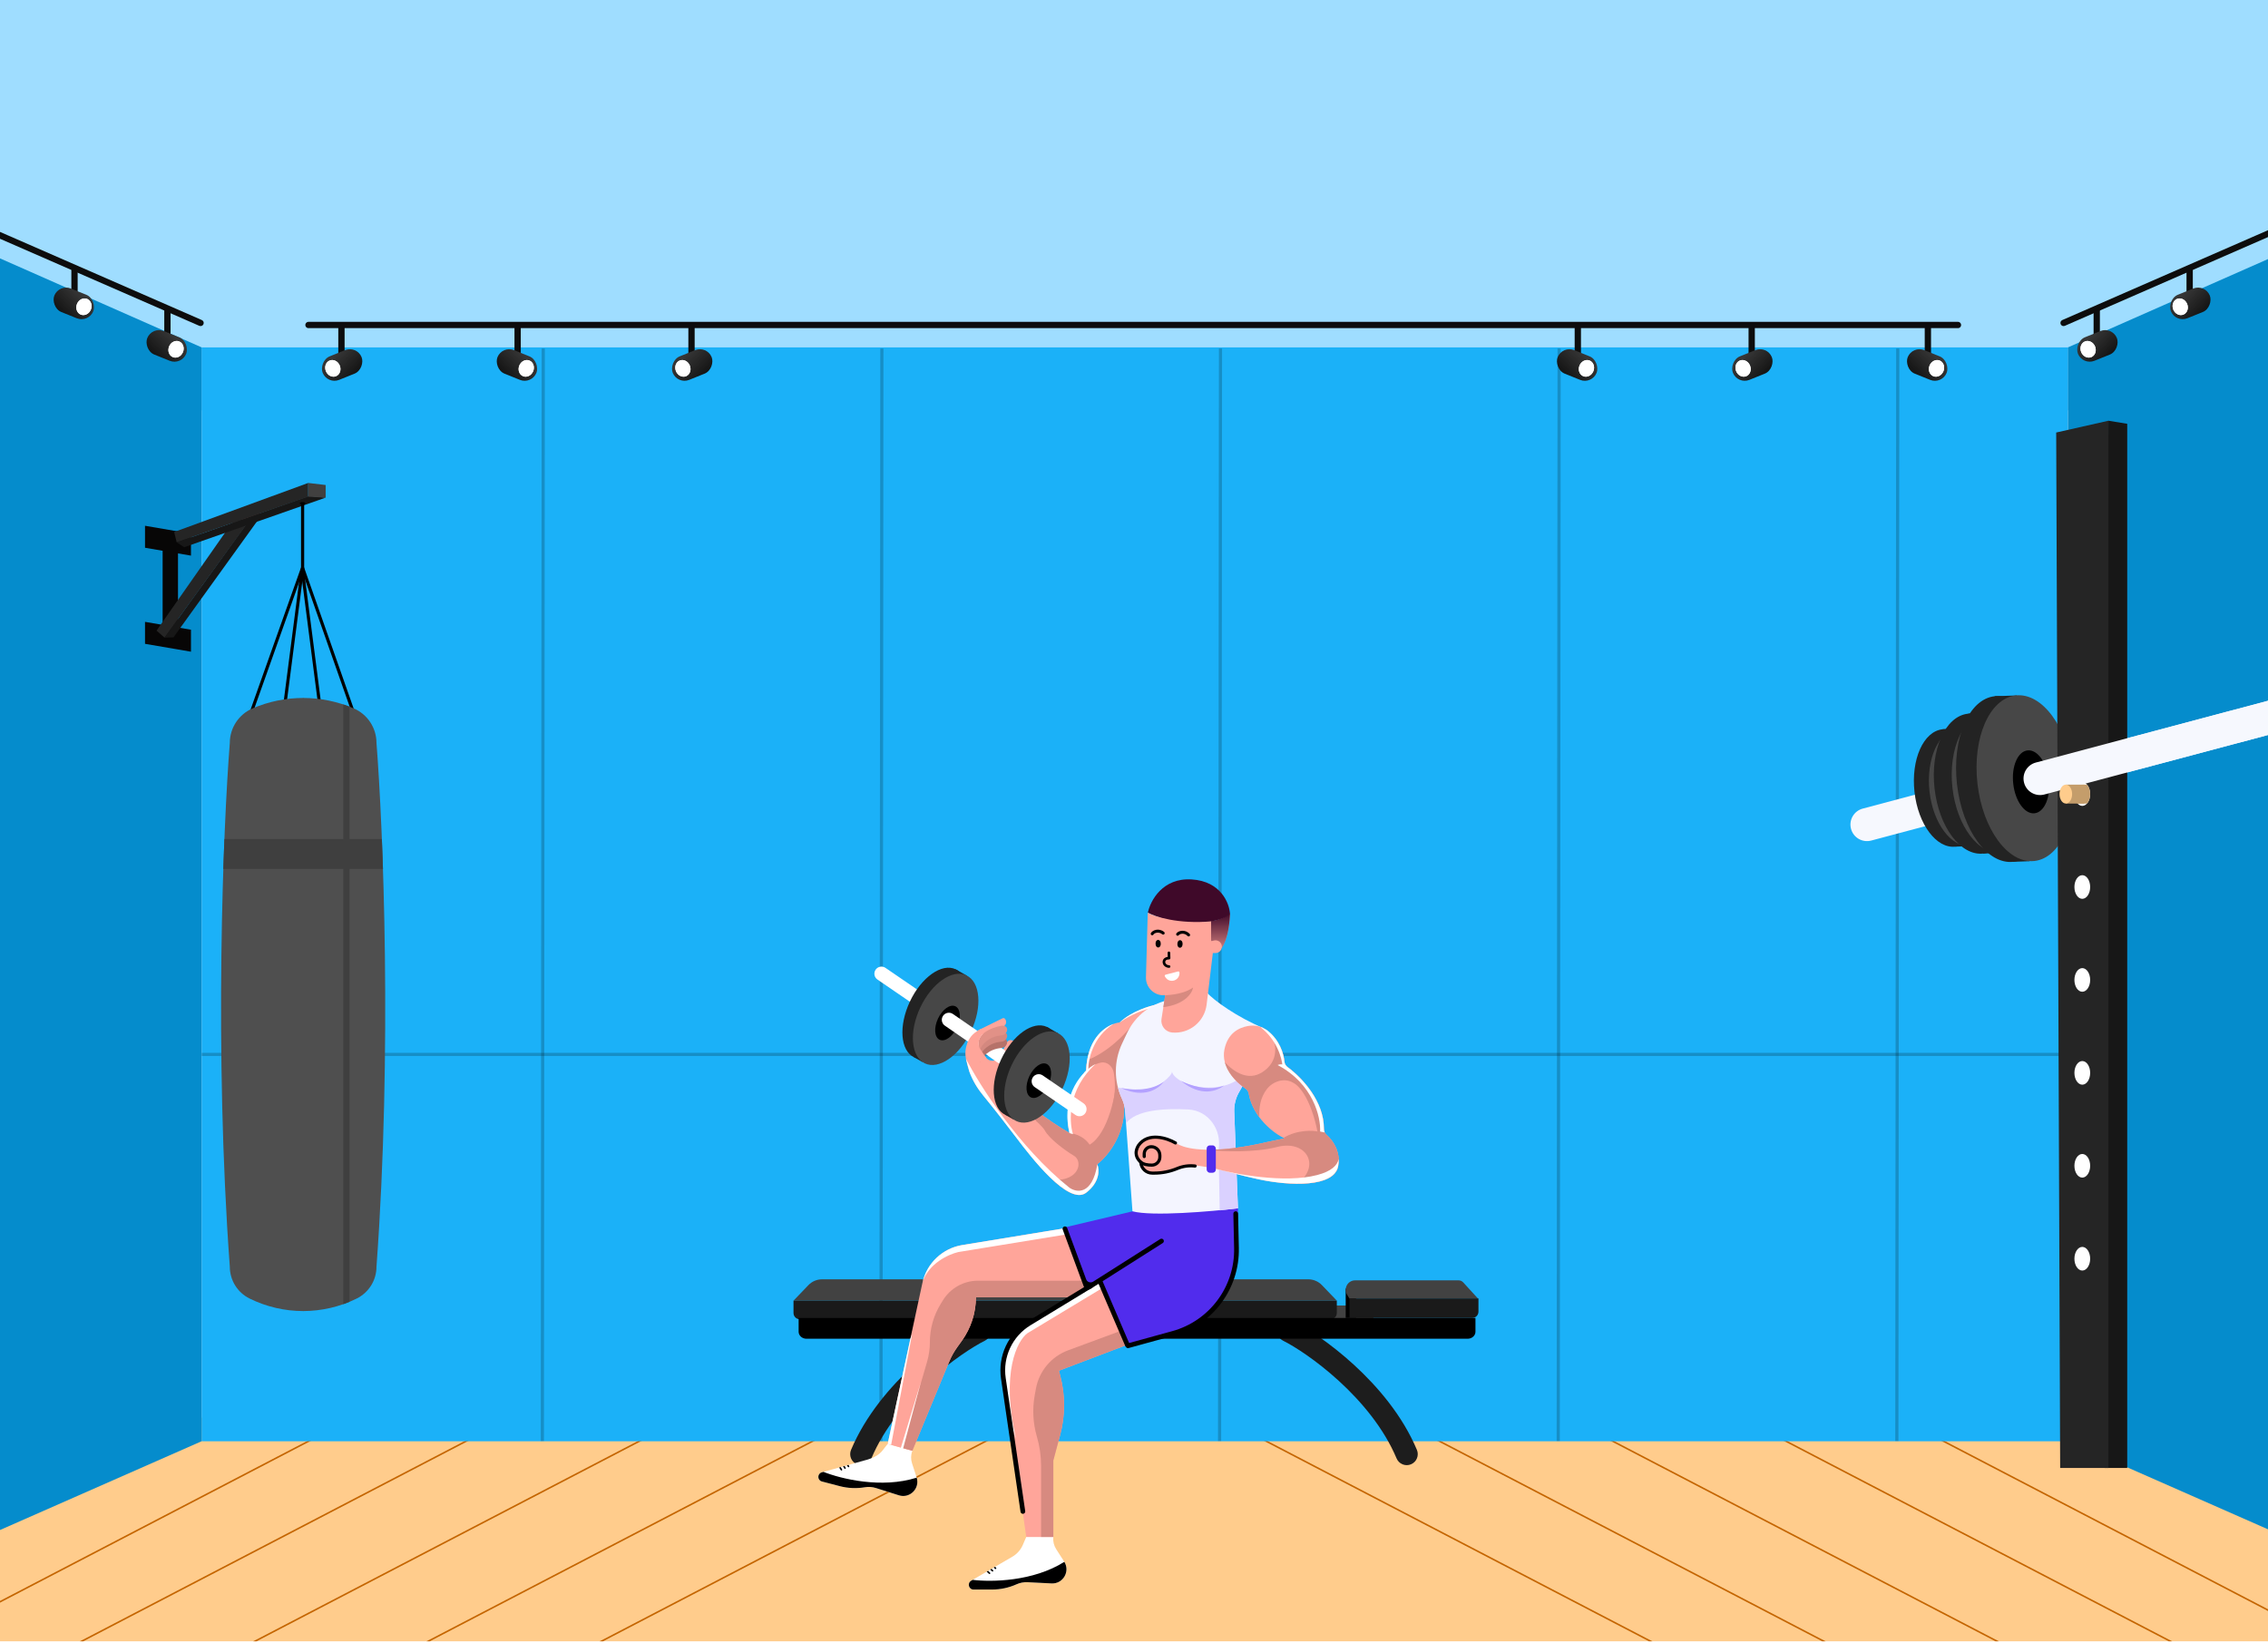 <svg width="1440" height="1043" viewBox="0 0 1440 1043" fill="none" xmlns="http://www.w3.org/2000/svg">
<g clip-path="url(#clip0_1_1208)">
<rect width="1440" height="1044" transform="translate(0 -1.957)" fill="white"/>
<rect y="-1.957" width="1440" height="262.501" fill="#9FDDFF"/>
<rect y="900.043" width="1440" height="142" fill="#FFCC8C"/>
<path d="M200.686 912.52L-111.849 1075.19" stroke="#C46500"/>
<path d="M300.685 912.52L-11.85 1075.19" stroke="#C46500"/>
<path d="M410.685 912.52L98.15 1075.19" stroke="#C46500"/>
<path d="M520.685 912.52L208.15 1075.19" stroke="#C46500"/>
<path d="M630.685 912.52L318.15 1075.19" stroke="#C46500"/>
<path d="M1229.15 912.52L1541.69 1075.19" stroke="#C46500"/>
<path d="M1129.15 912.52L1441.69 1075.19" stroke="#C46500"/>
<path d="M1019.15 912.52L1331.69 1075.19" stroke="#C46500"/>
<path d="M909.151 912.52L1221.69 1075.19" stroke="#C46500"/>
<path d="M799.151 912.52L1111.69 1075.19" stroke="#C46500"/>
<rect x="128" y="220.567" width="1185" height="694.499" fill="#1BB1F8"/>
<path opacity="0.2" d="M344.922 221.245L344.346 914.905" stroke="black" stroke-width="2"/>
<path opacity="0.2" d="M559.922 221.245L559.346 914.905" stroke="black" stroke-width="2"/>
<path opacity="0.2" d="M774.922 221.245L774.346 914.905" stroke="black" stroke-width="2"/>
<path opacity="0.2" d="M989.922 221.245L989.346 914.905" stroke="black" stroke-width="2"/>
<path opacity="0.2" d="M1204.92 221.245L1204.35 914.905" stroke="black" stroke-width="2"/>
<path opacity="0.2" d="M1313.52 669.441L128 669.441" stroke="black" stroke-width="2"/>
<path d="M1313 220.543L1441 164.043L1447 974.043L1313 915.043V220.543Z" fill="#058CCC"/>
<path d="M128 220.543L0 164.043L-6 974.043L128 915.043V220.543Z" fill="#058CCC"/>
<rect x="103.26" y="340.043" width="9.759" height="65.692" fill="#070606"/>
<path d="M92.069 333.812L121.255 338.812V352.764L92.069 347.764V333.812Z" fill="#070606"/>
<path d="M92.069 394.812L121.255 399.812V413.764L92.069 408.764V394.812Z" fill="#070606"/>
<path d="M110.139 404.648L165.781 327.399L156.435 332.624L104.486 404.817L110.139 404.648Z" fill="#171717"/>
<path d="M161.179 320.838L151.327 326.127L156.324 333.284L165.772 327.417L161.179 320.838Z" fill="#6D3838"/>
<path d="M151.329 326.131L99.387 400.368L104.435 404.827L156.325 333.287L151.329 326.131Z" fill="#252525"/>
<path d="M116.946 347.429L206.789 315.939L196.134 314.874L112.214 344.332L116.946 347.429Z" fill="#171717"/>
<path d="M206.771 307.925L195.665 306.623V315.351L206.771 315.949V307.925Z" fill="#414040"/>
<path d="M195.664 306.627L110.579 337.766L112.166 344.311L195.664 315.354V306.627Z" fill="#252525"/>
<path d="M192.119 360.513L157.672 457.506" stroke="black" stroke-width="2"/>
<path d="M193.129 320.378C193.129 319.826 192.681 319.378 192.129 319.378C191.577 319.378 191.129 319.826 191.129 320.378H193.129ZM193.129 362.716V320.378H191.129V362.716H193.129Z" fill="black"/>
<path d="M181.021 446.104L191.916 361.599" stroke="black" stroke-width="2"/>
<path d="M202.811 446.104L191.916 361.599" stroke="black" stroke-width="2"/>
<path d="M192.069 360.428L226.179 457.506" stroke="black" stroke-width="2"/>
<path d="M192.593 443.13C181.633 443.13 170.673 445.333 160.392 449.738C151.607 453.502 145.911 462.139 145.911 471.695C141.718 525.276 135.848 666.794 145.911 804.228C145.911 812.814 150.788 820.654 158.49 824.449C169.241 829.746 180.917 832.394 192.593 832.394V443.13Z" fill="#4F4F4F"/>
<path d="M192.354 443.13C203.314 443.13 214.274 445.333 224.556 449.738C233.341 453.502 239.037 462.139 239.037 471.695C243.23 525.276 249.1 666.794 239.037 804.228C239.037 812.814 234.159 820.654 226.457 824.449C215.707 829.746 204.031 832.394 192.354 832.394V443.13Z" fill="#4F4F4F"/>
<path d="M221.924 448.664C220.6 448.15 219.266 447.672 217.924 447.23V828.035C219.268 827.563 220.601 827.053 221.924 826.504V448.664Z" fill="#3F3F3F"/>
<path d="M242.461 532.72L142.486 532.72C142.24 538.8 142.008 545.142 141.793 551.72H243.154C242.939 545.142 242.706 538.8 242.461 532.72Z" fill="#3F3F3F"/>
<ellipse cx="192.128" cy="319.578" rx="1.796" ry="0.8" fill="black"/>
<path fill-rule="evenodd" clip-rule="evenodd" d="M1182.69 513.375L1445.31 443.505L1450.71 463.799L1188.09 533.669C1182.49 535.16 1176.74 531.826 1175.24 526.222C1173.75 520.618 1177.09 514.866 1182.69 513.375Z" fill="#F6F8FE"/>
<path d="M1241.53 537.535L1249.13 537.233L1243.68 462.606L1233.43 463.003L1219.87 503.536L1241.53 537.535Z" fill="#232323"/>
<path d="M1259.26 497.774C1261.55 518.351 1253.61 536.152 1241.54 537.534C1229.47 538.916 1217.83 523.356 1215.55 502.78C1213.27 482.203 1221.2 464.402 1233.27 463.02C1245.34 461.637 1256.98 477.198 1259.26 497.774Z" fill="#232323"/>
<ellipse cx="22.368" cy="37.486" rx="22.368" ry="37.486" transform="matrix(0.994 -0.114 0.11 0.994 1220.95 465.144)" fill="#474747"/>
<ellipse cx="8.354" cy="14.235" rx="8.354" ry="14.235" transform="matrix(0.994 -0.114 0.11 0.994 1240.2 488.276)" fill="black"/>
<path d="M1259.24 541.917L1268.3 541.557L1261.8 452.64L1249.59 453.112L1233.42 501.407L1259.24 541.917Z" fill="#232323"/>
<path d="M1280.37 494.542C1283.09 519.059 1273.63 540.269 1259.25 541.916C1244.87 543.563 1231 525.023 1228.28 500.506C1225.56 475.989 1235.01 454.78 1249.4 453.133C1263.78 451.486 1277.65 470.026 1280.37 494.542Z" fill="#232323"/>
<ellipse cx="26.651" cy="44.664" rx="26.651" ry="44.664" transform="matrix(0.994 -0.114 0.11 0.994 1234.72 455.664)" fill="#474747"/>
<ellipse cx="9.954" cy="16.96" rx="9.954" ry="16.96" transform="matrix(0.994 -0.114 0.11 0.994 1257.65 483.225)" fill="black"/>
<path d="M1278.21 547.155L1288.57 546.79L1280.55 441.545L1266.59 442.023L1248.42 499.055L1278.21 547.155Z" fill="#232323"/>
<path d="M1302.06 491.244C1305.34 520.269 1294.66 545.3 1278.22 547.154C1261.79 549.007 1245.81 526.981 1242.54 497.956C1239.26 468.931 1249.94 443.899 1266.37 442.046C1282.81 440.192 1298.79 462.219 1302.06 491.244Z" fill="#232323"/>
<ellipse cx="1285.79" cy="494.085" rx="30.452" ry="52.887" transform="rotate(-6.433 1285.79 494.085)" fill="#474747"/>
<ellipse cx="1289.56" cy="496.386" rx="11.374" ry="20.083" transform="rotate(-6.433 1289.56 496.386)" fill="black"/>
<path d="M1350.62 269.069L1338.66 267.119L1336.31 932.021H1350.62V269.069Z" fill="#171717"/>
<path d="M1338.67 267.121L1305.52 274.607L1308.04 932.007H1338.67V267.121Z" fill="#252525"/>
<ellipse cx="1322.09" cy="563.158" rx="5" ry="7.5" fill="white"/>
<ellipse cx="1322.09" cy="504.158" rx="5" ry="7.5" fill="white"/>
<ellipse cx="1322.09" cy="622.158" rx="5" ry="7.5" fill="white"/>
<ellipse cx="1322.09" cy="681.158" rx="5" ry="7.5" fill="white"/>
<ellipse cx="1322.09" cy="740.158" rx="5" ry="7.5" fill="white"/>
<ellipse cx="1322.09" cy="799.158" rx="5" ry="7.5" fill="white"/>
<path d="M1325.08 510.179C1326.3 508.813 1327.09 506.624 1327.09 504.158C1327.09 501.706 1326.31 499.528 1325.1 498.16L1319.09 498.16C1317.88 499.528 1317.09 501.706 1317.09 504.158C1317.09 506.624 1317.89 508.813 1319.11 510.179H1325.08Z" fill="#C49D6B"/>
<path fill-rule="evenodd" clip-rule="evenodd" d="M1460.85 461.099L1297.98 504.433C1292.37 505.924 1286.62 502.59 1285.13 496.986C1283.64 491.382 1286.97 485.63 1292.58 484.139L1455.45 440.805L1460.85 461.099Z" fill="#F6F8FE"/>
<path d="M1323.46 510.18H1311.6L1311.7 498.16L1323.46 498.16V510.18Z" fill="#C49D6B"/>
<ellipse cx="1311.63" cy="504.158" rx="4" ry="6" fill="#FFCC8C"/>
<path d="M195.864 206.338H1243.14" stroke="#0D0D0D" stroke-width="4" stroke-linecap="round"/>
<path d="M216.79 206.338L216.79 227.106" stroke="#0D0D0D" stroke-width="4"/>
<rect width="26.653" height="16.099" rx="8.049" transform="matrix(-0.927 0.374 0.374 0.927 226.571 219.285)" fill="url(#paint0_linear_1_1208)"/>
<ellipse cx="4.751" cy="5.37" rx="4.751" ry="5.37" transform="matrix(-0.925 0.379 0.379 0.925 213.681 227.106)" fill="white"/>
<g filter="url(#filter0_f_1_1208)">
<ellipse cx="4.751" cy="5.37" rx="4.751" ry="5.37" transform="matrix(-0.925 0.379 0.379 0.925 213.681 227.106)" fill="white"/>
</g>
<path d="M328.655 206.338L328.655 227.106" stroke="#0D0D0D" stroke-width="4"/>
<rect x="318.874" y="219.285" width="26.653" height="16.099" rx="8.049" transform="rotate(21.97 318.874 219.285)" fill="url(#paint1_linear_1_1208)"/>
<ellipse cx="334.127" cy="233.875" rx="4.751" ry="5.37" transform="rotate(22.266 334.127 233.875)" fill="white"/>
<g filter="url(#filter1_f_1_1208)">
<ellipse cx="334.127" cy="233.875" rx="4.751" ry="5.37" transform="rotate(22.266 334.127 233.875)" fill="white"/>
</g>
<path d="M439.05 206.338L439.05 227.106" stroke="#0D0D0D" stroke-width="4"/>
<rect width="26.653" height="16.099" rx="8.049" transform="matrix(-0.927 0.374 0.374 0.927 448.831 219.285)" fill="url(#paint2_linear_1_1208)"/>
<ellipse cx="4.751" cy="5.37" rx="4.751" ry="5.37" transform="matrix(-0.925 0.379 0.379 0.925 435.94 227.106)" fill="white"/>
<g filter="url(#filter2_f_1_1208)">
<ellipse cx="4.751" cy="5.37" rx="4.751" ry="5.37" transform="matrix(-0.925 0.379 0.379 0.925 435.94 227.106)" fill="white"/>
</g>
<path d="M1224.05 206.338L1224.05 227.106" stroke="#0D0D0D" stroke-width="4"/>
<rect x="1214.27" y="219.285" width="26.653" height="16.099" rx="8.049" transform="rotate(21.97 1214.27 219.285)" fill="url(#paint3_linear_1_1208)"/>
<ellipse cx="1229.53" cy="233.875" rx="4.751" ry="5.37" transform="rotate(22.266 1229.53 233.875)" fill="white"/>
<g filter="url(#filter3_f_1_1208)">
<ellipse cx="1229.53" cy="233.875" rx="4.751" ry="5.37" transform="rotate(22.266 1229.53 233.875)" fill="white"/>
</g>
<path d="M1112.19 206.338L1112.19 227.106" stroke="#0D0D0D" stroke-width="4"/>
<rect width="26.653" height="16.099" rx="8.049" transform="matrix(-0.927 0.374 0.374 0.927 1121.97 219.285)" fill="url(#paint4_linear_1_1208)"/>
<ellipse cx="4.751" cy="5.37" rx="4.751" ry="5.37" transform="matrix(-0.925 0.379 0.379 0.925 1109.08 227.106)" fill="white"/>
<g filter="url(#filter4_f_1_1208)">
<ellipse cx="4.751" cy="5.37" rx="4.751" ry="5.37" transform="matrix(-0.925 0.379 0.379 0.925 1109.08 227.106)" fill="white"/>
</g>
<path d="M1001.79 206.338L1001.79 227.106" stroke="#0D0D0D" stroke-width="4"/>
<rect x="992.013" y="219.285" width="26.653" height="16.099" rx="8.049" transform="rotate(21.97 992.013 219.285)" fill="url(#paint5_linear_1_1208)"/>
<ellipse cx="1007.27" cy="233.875" rx="4.751" ry="5.37" transform="rotate(22.266 1007.27 233.875)" fill="white"/>
<g filter="url(#filter5_f_1_1208)">
<ellipse cx="1007.27" cy="233.875" rx="4.751" ry="5.37" transform="rotate(22.266 1007.27 233.875)" fill="white"/>
</g>
<path d="M126.554 206.869C127.566 207.311 128.745 206.849 129.187 205.836C129.629 204.824 129.167 203.645 128.155 203.203L126.554 206.869ZM128.155 203.203L-2.641 146.074L-4.242 149.74L126.554 206.869L128.155 203.203Z" fill="#0D0D0D"/>
<path d="M106.3 196.553V214.989" stroke="#0D0D0D" stroke-width="4"/>
<rect x="96.519" y="207.168" width="26.653" height="16.099" rx="8.049" transform="rotate(21.97 96.519 207.168)" fill="url(#paint6_linear_1_1208)"/>
<ellipse cx="111.771" cy="221.759" rx="4.751" ry="5.37" transform="rotate(22.266 111.771 221.759)" fill="white"/>
<g filter="url(#filter6_f_1_1208)">
<ellipse cx="111.771" cy="221.759" rx="4.751" ry="5.37" transform="rotate(22.266 111.771 221.759)" fill="white"/>
</g>
<path d="M47.301 169.553V187.989" stroke="#0D0D0D" stroke-width="4"/>
<rect x="37.52" y="180.168" width="26.653" height="16.099" rx="8.049" transform="rotate(21.97 37.52 180.168)" fill="url(#paint7_linear_1_1208)"/>
<ellipse cx="53.299" cy="194.759" rx="4.751" ry="5.37" transform="rotate(22.266 53.299 194.759)" fill="white"/>
<g filter="url(#filter7_f_1_1208)">
<ellipse cx="53.299" cy="194.759" rx="4.751" ry="5.37" transform="rotate(22.266 53.299 194.759)" fill="white"/>
</g>
<path d="M1311.01 206.869C1309.99 207.311 1308.81 206.849 1308.37 205.836C1307.93 204.824 1308.39 203.645 1309.4 203.203L1311.01 206.869ZM1309.4 203.203L1440.2 146.074L1441.8 149.74L1311.01 206.869L1309.4 203.203Z" fill="#0D0D0D"/>
<path d="M1331.26 196.553V214.989" stroke="#0D0D0D" stroke-width="4"/>
<rect width="26.653" height="16.099" rx="8.049" transform="matrix(-0.927 0.374 0.374 0.927 1341.04 207.168)" fill="url(#paint8_linear_1_1208)"/>
<ellipse cx="4.751" cy="5.37" rx="4.751" ry="5.37" transform="matrix(-0.925 0.379 0.379 0.925 1328.15 214.989)" fill="white"/>
<g filter="url(#filter8_f_1_1208)">
<ellipse cx="4.751" cy="5.37" rx="4.751" ry="5.37" transform="matrix(-0.925 0.379 0.379 0.925 1328.15 214.989)" fill="white"/>
</g>
<path d="M1390.26 169.553V187.989" stroke="#0D0D0D" stroke-width="4"/>
<rect width="26.653" height="16.099" rx="8.049" transform="matrix(-0.927 0.374 0.374 0.927 1400.04 180.168)" fill="url(#paint9_linear_1_1208)"/>
<ellipse cx="4.751" cy="5.37" rx="4.751" ry="5.37" transform="matrix(-0.925 0.379 0.379 0.925 1386.62 187.989)" fill="white"/>
<g filter="url(#filter9_f_1_1208)">
<ellipse cx="4.751" cy="5.37" rx="4.751" ry="5.37" transform="matrix(-0.925 0.379 0.379 0.925 1386.62 187.989)" fill="white"/>
</g>
<path fill-rule="evenodd" clip-rule="evenodd" d="M628.445 841.861C630.157 845.327 628.735 849.525 625.268 851.237C618.113 854.77 604.101 863.733 589.779 876.848C575.463 889.959 561.306 906.794 553.257 925.937C551.759 929.5 547.655 931.175 544.091 929.676C540.528 928.178 538.853 924.074 540.352 920.51C549.463 898.84 565.162 880.409 580.324 866.523C595.482 852.642 610.572 842.88 619.069 838.684C622.536 836.972 626.733 838.395 628.445 841.861Z" fill="#1D1D1D"/>
<path fill-rule="evenodd" clip-rule="evenodd" d="M811.527 841.861C809.816 845.327 811.238 849.525 814.704 851.237C821.86 854.77 835.872 863.733 850.193 876.848C864.509 889.959 878.667 906.794 886.715 925.937C888.214 929.5 892.317 931.175 895.881 929.676C899.445 928.178 901.119 924.074 899.621 920.51C890.51 898.84 874.811 880.409 859.648 866.523C844.491 852.642 829.401 842.88 820.903 838.684C817.437 836.972 813.239 838.395 811.527 841.861Z" fill="#1D1D1D"/>
<rect x="772" y="828.858" width="100" height="13.304" fill="#424242"/>
<path d="M854.412 836.781V818.157H860.958V836.781H854.412Z" fill="black"/>
<path d="M855.332 822.078L856.837 824.475H938.44L929.029 814.188C928.271 813.36 927.2 812.888 926.077 812.888H860.414C855.696 812.888 852.824 818.082 855.332 822.078Z" fill="#424242"/>
<path d="M856.841 824.381H938.702V832.772C938.702 834.981 936.911 836.772 934.702 836.772H856.841V824.381Z" fill="#1A1A1A"/>
<path d="M513.274 815.925C515.536 813.569 518.662 812.238 521.928 812.238H830.659C833.926 812.238 837.051 813.569 839.314 815.925L848.772 825.772H503.815L513.274 815.925Z" fill="#424242"/>
<path d="M503.815 825.772H848.772V833.595C848.772 835.804 846.981 837.595 844.772 837.595H507.815C505.606 837.595 503.815 835.804 503.815 833.595V825.772Z" fill="#1A1A1A"/>
<path d="M507.066 836.772H936.801V845.501C936.801 847.966 934.57 849.964 931.818 849.964H512.049C509.297 849.964 507.066 847.966 507.066 845.501V836.772Z" fill="black"/>
<path d="M710.925 649.142C718.448 642.022 729.956 638.563 734.769 637.724C709.965 652.659 710.292 684.658 713.556 698.79C715.66 719.302 703.176 734.228 696.67 739.127C698.025 742.358 698.508 750.508 689.601 757.263C678.466 765.705 654.457 734.436 645.702 722.867C640.779 716.362 631.731 704.594 624.208 695.464C618.947 689.079 615.091 681.571 613.55 673.443L613.25 671.859C611.825 664.343 615.595 656.801 622.463 653.431L636.561 646.512C637.087 646.254 637.722 646.394 638.09 646.85C639.402 648.476 638.845 650.901 636.956 651.791L624.885 657.483C621.45 659.103 620.317 663.435 622.517 666.529L625.863 671.234C628.195 674.514 633.182 674.126 634.98 670.525L639.293 661.885C640.024 660.421 641.868 659.922 643.238 660.818C644.666 661.752 645.257 663.59 644.959 665.271C644.1 670.107 643.82 678.424 642.886 685.894C641.726 695.173 666.494 712.05 679.022 719.329C674.455 700.791 684.172 685.187 689.601 679.702C690.407 657 704.153 649.869 710.925 649.142Z" fill="#FFA59A"/>
<path d="M710.991 649.08C718.514 642.002 729.969 638.561 734.769 637.724C733.67 638.385 732.621 639.08 731.619 639.806C722.033 642.019 714.075 646.806 710.988 649.205C710.988 649.163 710.989 649.122 710.991 649.08Z" fill="white"/>
<path d="M689.457 679.849C689.505 679.799 689.553 679.75 689.601 679.702C689.686 677.316 689.914 675.102 690.261 673.049C703.333 668.18 714.864 656.149 719.532 649.902V653.215C712.402 665.439 711.318 680.029 712.301 690.727L705.422 705.837C708.456 695.908 708.204 687.065 707.15 681.097C706.433 677.038 703.029 673.805 698.993 674.642C694.75 675.522 691.097 678.096 689.457 679.849Z" fill="#D78A80"/>
<path d="M643.482 689.433C647.351 698.989 667.959 712.902 679.022 719.329C678.894 718.809 679.128 719.844 679.022 719.329C687.153 720.402 690.572 724.98 691.866 726.716C703.579 719.924 709.176 693.228 708.768 682.729C709.431 686.373 710.796 689.209 712.361 691.352C712.644 694.154 713.067 696.672 713.556 698.79C715.66 719.302 703.176 734.228 696.67 739.127C698.025 742.358 698.508 750.509 689.601 757.263C684.519 761.116 676.756 756.697 668.985 749.655L668.713 749.155C685.824 749.755 687.458 737.096 681.933 733.831C675.877 730.252 666.012 722.738 663.31 717.635C661.149 713.553 645.399 700.925 637.794 695.121L643.482 689.433Z" fill="#D78A80"/>
<path d="M688.197 681.24C688.687 680.663 689.158 680.149 689.6 679.702C690.27 660.838 699.874 652.725 706.988 650.104C693.885 658.271 690.838 672.832 690.981 679.258L688.74 681.542L688.197 681.24Z" fill="white"/>
<path d="M613.311 672.175L613.36 672.435C614.026 674.941 614.748 677.651 615.509 680.497C617.502 685.925 620.508 690.973 624.208 695.464C631.731 704.594 640.78 716.362 645.703 722.867C654.458 734.436 678.467 765.705 689.601 757.263C698.371 750.613 698.039 742.611 696.734 739.281C693.423 758.93 683.479 757.283 678.913 753.996C646.738 728.273 621.772 688.731 613.311 672.175Z" fill="white"/>
<path d="M681.253 720.091L679.015 719.388C673.298 694.128 687.759 679.595 695.654 675.467C677.96 691.492 678.62 711.694 681.253 720.091Z" fill="white"/>
<path d="M649.393 980.885L651.598 975.792L668.764 975.792L668.745 976.009C668.506 978.666 669.159 981.328 670.602 983.572L675.673 991.46C679.637 997.626 674.962 1005.69 667.641 1005.31L652.474 1004.54C650.058 1004.41 647.647 1004.86 645.44 1005.85C640.525 1008.06 635.199 1009.2 629.813 1009.2H618.129C615.067 1009.2 613.972 1005.15 616.618 1003.6L642.772 988.348C645.718 986.63 648.038 984.015 649.393 980.885Z" fill="white"/>
<path d="M675.763 991.603C679.564 997.749 674.905 1005.69 667.641 1005.31L652.474 1004.54C650.058 1004.41 647.647 1004.86 645.44 1005.85C640.525 1008.06 635.199 1009.2 629.813 1009.2H618.129C615.067 1009.2 613.972 1005.15 616.618 1003.6L617.579 1003.04C629.428 1004.51 656.005 1004.13 675.763 991.603Z" fill="black"/>
<path fill-rule="evenodd" clip-rule="evenodd" d="M630.904 995.272L631.805 994.746L632.439 995.34C632.64 995.529 632.65 995.845 632.461 996.047C632.273 996.248 631.956 996.258 631.755 996.069L630.904 995.272ZM628.689 996.563L629.59 996.038L630.528 996.917C630.729 997.105 630.739 997.422 630.551 997.623C630.362 997.825 630.045 997.835 629.844 997.646L628.689 996.563ZM626.475 997.855L627.376 997.329L628.617 998.493C628.819 998.682 628.829 998.998 628.64 999.2C628.451 999.401 628.135 999.412 627.933 999.223L626.475 997.855Z" fill="black"/>
<path d="M560.2 921.079L563.623 916.71L579.267 921.079L579.193 921.284C578.29 923.795 578.248 926.535 579.076 929.072L581.985 937.986C584.259 944.954 577.695 951.573 570.708 949.357L556.231 944.765C553.926 944.034 551.479 943.86 549.093 944.259C543.781 945.146 538.34 944.9 533.129 943.537L521.826 940.579C518.863 939.804 518.829 935.611 521.779 934.788L550.943 926.648C554.228 925.731 558.097 923.764 560.2 921.079Z" fill="white"/>
<path d="M582.036 938.147C584.158 945.055 577.641 951.556 570.708 949.357L556.232 944.765C553.926 944.034 551.48 943.86 549.094 944.259C543.781 945.146 538.34 944.9 533.129 943.537L521.826 940.579C518.864 939.804 518.829 935.611 521.779 934.787L522.851 934.488C533.943 938.903 559.752 945.264 582.036 938.147Z" fill="black"/>
<path fill-rule="evenodd" clip-rule="evenodd" d="M537.708 930.342L538.713 930.061L539.176 930.796C539.323 931.03 539.253 931.338 539.019 931.486C538.785 931.633 538.477 931.562 538.33 931.329L537.708 930.342ZM535.239 931.031L536.244 930.75L536.928 931.838C537.075 932.071 537.005 932.38 536.772 932.527C536.538 932.674 536.229 932.604 536.082 932.37L535.239 931.031ZM532.77 931.72L533.775 931.439L534.681 932.879C534.828 933.113 534.758 933.422 534.524 933.569C534.29 933.716 533.982 933.646 533.835 933.412L532.77 931.72Z" fill="black"/>
<path d="M610.947 790.481L676.118 779.806L692.324 817.013L698.677 812.528L716.614 853.448L672.331 870.264L673.207 873.599C676.429 885.863 676.401 898.754 673.126 911.004L668.781 927.253V975.833H651.591L636.931 872.742C635.172 860.375 641.007 848.161 651.733 841.758L682.234 823.552H619.64C619.64 833.514 616.506 843.222 610.682 851.304L607.816 855.28C605.741 858.16 604.008 861.271 602.652 864.551L579.281 921.087L563.586 916.789L585.656 814.534C588.343 802.081 598.375 792.541 610.947 790.481Z" fill="#FFA59A"/>
<path d="M640.856 900.346L636.931 872.742C635.172 860.375 641.008 848.161 651.733 841.759L682.234 823.553H676.636L691.508 815.138L692.324 817.013L698.677 812.529L700.746 817.249L652.283 846.487C645.836 851.323 635.359 871.471 645.03 913.378L640.856 900.346Z" fill="white"/>
<path d="M565.782 917.39L563.586 916.789L578.057 849.741L579.13 846.981L565.782 917.39Z" fill="white"/>
<path d="M676.428 783.832L608.436 794.926C602.371 796.333 589.597 802.094 585.771 814.018C588.621 801.819 598.549 792.512 610.947 790.481L676.118 779.806L677.11 782.084L676.428 783.832Z" fill="white"/>
<path d="M714.191 847.92L716.614 853.448L672.331 870.264L673.207 873.599C676.429 885.863 676.401 898.754 673.126 911.004L668.781 927.253V975.833H661V930.594C661 924.384 660.114 918.205 658.37 912.245C655.853 903.646 655.377 894.578 656.98 885.763L657.724 881.668C659.755 870.503 667.53 861.239 678.175 857.306L710.506 845.357L714.191 847.92Z" fill="#D78A80"/>
<path d="M680.807 823.552H619.64C619.64 833.514 616.506 843.222 610.682 851.304L607.816 855.28C605.741 858.16 604.008 861.271 602.652 864.551L579.281 921.087L572.659 919.274L588.603 864.652C589.792 860.579 590.395 856.357 590.395 852.113C590.395 843.592 592.751 835.236 597.201 827.97L598.638 825.623C603.402 817.846 611.866 813.105 620.986 813.105H687.098L691.288 815.904L680.807 823.552Z" fill="#D78A80"/>
<path d="M692.636 816.31L653.492 840.124C641.488 847.427 635.015 861.201 637.053 875.103L649.445 959.612" stroke="black" stroke-width="3" stroke-linecap="round"/>
<path d="M584.658 877.439L571.917 919.347L573.145 920.575L584.658 877.439Z" fill="white"/>
<path d="M675.707 779.347L719.351 769.006C730.009 769.945 768.223 768.014 785.998 766.931L785.528 791.85C785.027 818.428 766.814 841.388 741.047 847.925L715.853 854.317L698.822 813.714L690.762 818.581L675.707 779.347Z" fill="#512CED"/>
<path fill-rule="evenodd" clip-rule="evenodd" d="M698.001 812.45C698.766 812.13 699.644 812.49 699.964 813.254L717.257 853.525C717.577 854.289 717.217 855.168 716.453 855.488C715.688 855.807 714.81 855.447 714.49 854.683L697.197 814.412C696.877 813.648 697.237 812.769 698.001 812.45Z" fill="black"/>
<path fill-rule="evenodd" clip-rule="evenodd" d="M784.552 769.037C785.38 769.019 786.066 769.675 786.085 770.504L786.568 792.31C787.142 818.204 770.036 841.172 745.063 848.039L716.644 855.855C715.845 856.074 715.02 855.605 714.8 854.806C714.581 854.007 715.05 853.182 715.849 852.962L744.268 845.147C767.915 838.644 784.112 816.895 783.569 792.377L783.085 770.57C783.067 769.742 783.724 769.055 784.552 769.037Z" fill="black"/>
<path fill-rule="evenodd" clip-rule="evenodd" d="M675.635 778.734C676.412 778.447 677.275 778.844 677.563 779.621L689.622 812.224C690.284 814.016 692.43 814.74 694.043 813.716L736.663 786.667C737.363 786.223 738.289 786.431 738.733 787.13C739.177 787.83 738.97 788.756 738.271 789.2L692.517 818.238C690.904 819.262 688.758 818.538 688.095 816.746L674.749 780.662C674.461 779.885 674.858 779.022 675.635 778.734Z" fill="black"/>
<path d="M802.277 652.745C785.748 646.025 770.287 634.847 766.598 630.427L743.214 634.65C731.138 636.832 720.858 644.71 715.614 655.805L712.46 662.476C707.214 673.574 707.169 686.428 712.338 697.562C713.487 700.036 714.177 702.697 714.376 705.417L719.023 769.048C731.507 772.397 768.88 769.175 786.006 767.145L783.641 705.801C783.469 701.334 784.603 696.913 786.903 693.079C788.915 689.725 790.58 686.175 791.872 682.484L802.277 652.745Z" fill="#F4F5FF"/>
<path d="M790.85 680.313L791.833 682.592C790.546 686.245 788.895 689.758 786.902 693.079C784.602 696.913 783.469 701.334 783.641 705.801L786.006 767.145L774.412 768.494L773.699 729.793C775.817 717.193 767.266 705.082 754.507 704.406C738.776 703.572 721.302 704.789 714.939 713.131L714.375 705.417C714.177 702.697 713.486 700.036 712.338 697.562C711.279 695.283 710.44 692.931 709.818 690.537C716.218 691.325 719.871 692.353 725.974 691.736C730.643 691.265 735.154 689.588 738.839 686.682C741.742 684.392 744.187 681.824 744.167 680.313C744.162 680.247 744.159 680.181 744.157 680.117C744.162 680.237 744.166 680.246 744.167 680.313C744.411 683.756 753.096 690.468 767.388 690.468C781.956 690.468 789.099 683.698 790.85 680.313Z" fill="#DAD1FF"/>
<path d="M711.737 690.76C717.723 691.988 730.159 693.192 738.999 686.747C735.623 691.12 726.839 697.758 711.737 690.76Z" fill="#B3A1FF"/>
<path d="M749.833 686.27C755.321 688.955 767.062 693.23 777.232 689.199C772.869 692.59 762.705 696.821 749.833 686.27Z" fill="#B3A1FF"/>
<path d="M815.506 673.943C814.995 668.686 812.374 660.402 804.981 654.495C801.438 651.664 796.737 650.565 792.282 651.413C786.502 652.514 779.534 655.899 777.412 666.314C775.12 677.568 784.516 686.943 790.808 691.163C791.873 691.878 792.6 693.003 792.82 694.267C795.461 709.439 808.911 719.747 815.606 722.737C814.953 722.856 812.148 723.416 806.148 724.708C769.881 733.28 753.945 729.279 749.329 727.136C744.714 724.993 732.679 719.097 725.425 724.004C719.623 727.93 722.348 736.552 724.437 740.372C728.558 748.497 741.746 742.797 751.142 740.372C760.539 737.946 779.167 744.446 799.114 748.732C819.061 753.018 847.155 753.978 849.629 740.372C851.32 731.067 846.263 723.992 842.339 720.537C841.246 719.575 840.566 718.193 840.575 716.738C840.69 698.87 826.311 683.915 817.404 677.391C816.3 676.582 815.639 675.305 815.506 673.943Z" fill="#FFA59A"/>
<path d="M807.534 656.811C812.996 662.426 815.059 669.343 815.506 673.943C815.514 674.028 815.524 674.113 815.537 674.197C815.722 675.463 816.368 676.632 817.404 677.391C818.517 678.206 819.716 679.154 820.961 680.222C829.679 687.699 840.676 701.103 840.575 716.738C840.574 716.829 840.576 716.919 840.581 717.01C840.652 718.365 841.314 719.636 842.338 720.537C842.829 720.969 843.337 721.458 843.848 722C847.422 725.796 851.108 732.23 849.628 740.372C847.775 750.562 831.553 752.582 815.144 751.153C852.343 749.385 842.826 730.424 837.448 723.876C833.536 698.691 824.843 689.07 820.985 687.407C815.505 684.096 808.215 686.466 804.3 691.532C800.237 696.789 799.245 703.484 799.592 709.378C797.177 706.161 795.106 702.457 793.808 698.325C793.334 696.631 792.984 695.212 792.82 694.267C792.6 693.003 791.872 691.878 790.807 691.163C786.44 688.233 780.576 682.82 778.165 676.018C777.976 675.486 777.809 674.945 777.665 674.396C783.779 680.943 792.674 686.407 801.508 680.691C812.181 673.784 810.389 663.022 807.257 656.53C807.35 656.624 807.443 656.717 807.534 656.811Z" fill="#D78A80"/>
<path d="M849.538 732.623L837.39 718.57C834.289 717.547 823.529 717.126 814.925 722.42C815.159 722.533 815.385 722.639 815.605 722.737C814.952 722.856 812.147 723.416 806.148 724.708C789.798 728.572 777.58 729.882 768.669 729.958C768.442 730.025 768.261 730.088 768.129 730.145C776.326 731.059 796.359 731.95 810.915 728.201C829.109 723.514 838.482 739.504 824.698 750.806L842.444 748.541C846.315 746.768 848.945 744.124 849.628 740.372C850.136 737.575 850.035 734.979 849.538 732.623Z" fill="#D78A80"/>
<path d="M849.947 735.884C849.098 739.881 845.355 743.649 836.38 746.005C815.534 751.478 784.047 745.463 770.91 741.771L770.94 741.983C774.707 742.819 778.747 743.831 782.968 744.887C788.135 746.18 793.574 747.542 799.114 748.732C819.061 753.018 847.154 753.978 849.628 740.372C849.912 738.811 850.006 737.313 849.947 735.884Z" fill="white"/>
<path d="M724.227 737.013C724.777 736.957 725.267 737.357 725.323 737.907L725.351 738.178C725.675 741.371 728.363 743.799 731.572 743.799H732.834C737.722 743.799 742.561 742.834 747.074 740.958C750.842 739.392 754.946 738.834 758.984 739.33C759.532 739.397 759.901 739.914 759.81 740.459C759.719 741.004 759.204 741.37 758.656 741.305C754.988 740.869 751.263 741.382 747.842 742.805C743.085 744.782 737.985 745.799 732.834 745.799H731.572C727.337 745.799 723.789 742.594 723.361 738.38L723.333 738.109C723.277 737.56 723.678 737.069 724.227 737.013Z" fill="black"/>
<rect x="766.137" y="727.207" width="5.812" height="17.354" rx="2" fill="#512CED"/>
<path fill-rule="evenodd" clip-rule="evenodd" d="M734.959 721.036C739.604 721.35 744.096 723.192 746.83 724.794C747.306 725.073 747.466 725.685 747.187 726.162C746.908 726.639 746.295 726.799 745.819 726.519C743.274 725.029 739.081 723.32 734.824 723.031C730.607 722.746 726.458 723.851 723.652 727.8C722.358 729.999 722.165 731.81 722.491 733.265C722.822 734.749 723.724 735.993 724.834 736.969C726.456 738.396 728.794 738.732 731.314 738.732C733.575 738.732 735.407 736.899 735.407 734.639V733.465C735.407 731.03 733.433 729.056 730.998 729.056C729.061 729.056 727.491 730.626 727.491 732.563V734.294C727.491 734.846 727.043 735.294 726.491 735.294C725.938 735.294 725.491 734.846 725.491 734.294V732.563C725.491 729.522 727.957 727.056 730.998 727.056C734.538 727.056 737.407 729.925 737.407 733.465V734.639C737.407 738.004 734.679 740.732 731.314 740.732C728.729 740.732 725.726 740.416 723.513 738.471C722.189 737.307 720.989 735.715 720.539 733.701C720.083 731.664 720.423 729.325 721.952 726.746L721.972 726.712L721.995 726.679C725.33 721.954 730.287 720.72 734.959 721.036Z" fill="black"/>
<path d="M817.687 677.6C814.942 674.834 811.838 675.909 811.197 676.176L811.193 676.178C833.872 688.232 838.63 709.349 838.175 718.4L840.898 718.968C840.917 718.852 840.935 718.737 840.953 718.622C840.705 718.029 840.57 717.391 840.574 716.738C840.688 699.058 826.611 684.231 817.687 677.6Z" fill="white"/>
<path d="M804.98 654.495C812.373 660.402 814.995 668.686 815.506 673.942C815.607 674.99 816.022 675.987 816.71 676.759C816.763 677.115 816.814 677.475 816.861 677.84L814.257 676.701C813.932 671.819 810.677 660.069 800.262 652.127C801.346 652.386 802.722 652.96 804.22 653.927C804.479 654.108 804.733 654.297 804.98 654.495Z" fill="white"/>
<path d="M780.965 580.069C780.575 590.738 778.28 598.22 775.786 601.713L768.055 600.934L767.637 584.815C772.661 584.982 778.616 581.721 780.965 580.069Z" fill="#FFA59A"/>
<path d="M780.965 580.069C780.575 590.738 778.28 598.22 775.786 601.713L768.055 600.934L767.637 584.815C772.661 584.982 778.616 581.721 780.965 580.069Z" fill="url(#paint10_linear_1_1208)"/>
<path d="M756.663 558.344C738.124 557.16 730.366 571.903 728.805 579.423C750.925 590.544 776.311 585.232 780.947 580.285C780.577 573.465 775.202 559.527 756.663 558.344Z" fill="#3F0929"/>
<path d="M727.596 620.445L728.746 579.472C733.439 582.061 748.05 586.788 768.953 584.986V597.132C768.953 597.37 769.178 597.543 769.408 597.482L770.708 597.137C773.27 596.456 775.782 598.388 775.782 601.039C775.782 603.269 773.974 605.076 771.744 605.076L770.055 605.076L766.111 637.809C764.801 648.68 755.079 656.536 744.175 655.535C739.864 655.139 736.785 651.183 737.459 646.907L739.833 631.835C733.155 632.502 727.408 627.153 727.596 620.445Z" fill="#FFA59A"/>
<path fill-rule="evenodd" clip-rule="evenodd" d="M734.437 592.172C733.314 592.364 732.58 592.943 732.381 593.312C732.134 593.769 731.564 593.94 731.107 593.693C730.65 593.447 730.48 592.877 730.726 592.42C731.288 591.377 732.641 590.572 734.12 590.319C735.665 590.055 737.507 590.356 739.146 591.723C739.544 592.056 739.598 592.648 739.265 593.047C738.933 593.446 738.34 593.499 737.942 593.167C736.766 592.186 735.493 591.992 734.437 592.172Z" fill="black"/>
<path fill-rule="evenodd" clip-rule="evenodd" d="M750.643 592.82C749.506 592.872 748.705 593.356 748.463 593.698C748.162 594.121 747.575 594.22 747.152 593.919C746.729 593.618 746.63 593.032 746.931 592.608C747.617 591.643 749.059 591.011 750.558 590.942C752.123 590.871 753.914 591.397 755.372 592.956C755.727 593.335 755.707 593.93 755.327 594.284C754.948 594.639 754.353 594.619 753.999 594.24C752.953 593.121 751.714 592.771 750.643 592.82Z" fill="black"/>
<path fill-rule="evenodd" clip-rule="evenodd" d="M742.141 604.112C741.685 604.126 741.327 604.508 741.341 604.964L741.421 607.519C740.705 607.605 740.039 607.828 739.49 608.21C738.696 608.762 738.203 609.614 738.176 610.676C738.122 612.831 740.064 614.427 742.243 614.482C742.699 614.494 743.078 614.134 743.089 613.678C743.101 613.222 742.74 612.843 742.284 612.831C740.78 612.793 739.802 611.739 739.827 610.718C739.841 610.192 740.062 609.825 740.433 609.566C740.832 609.289 741.451 609.111 742.252 609.131C742.479 609.137 742.698 609.049 742.858 608.888C743.018 608.727 743.105 608.507 743.098 608.279L742.992 604.912C742.978 604.456 742.597 604.098 742.141 604.112Z" fill="black"/>
<path d="M748.872 618.31C748.64 620.964 746.283 622.925 743.609 622.691C741.765 622.53 740.252 621.369 739.565 619.793C739.383 619.376 739.657 618.924 740.099 618.81L747.923 616.796C748.361 616.683 748.817 616.941 748.864 617.391C748.895 617.691 748.899 617.998 748.872 618.31Z" fill="white"/>
<ellipse cx="1.661" cy="2.416" rx="1.661" ry="2.416" transform="matrix(-1 -0.025 -0.025 1 750.922 596.946)" fill="black"/>
<ellipse cx="1.661" cy="2.416" rx="1.661" ry="2.416" transform="matrix(-1 0.019 0.019 1 736.955 596.705)" fill="black"/>
<path d="M738.633 639.451L739.832 631.836C743.555 631.765 752.269 630.856 757.522 626.938C756.977 630.441 752.426 637.731 738.633 639.451Z" fill="#D78A80"/>
<path fill-rule="evenodd" clip-rule="evenodd" d="M618.203 658.222C619.652 656.203 622.463 655.741 624.482 657.19L638.268 667.083C640.287 668.532 640.749 671.343 639.3 673.362C637.851 675.381 635.04 675.844 633.021 674.395L619.235 664.502C617.216 663.053 616.754 660.241 618.203 658.222Z" fill="white"/>
<path d="M638.342 707.861L643.602 710.858L671.912 656.087L664.823 652.039L638.295 674.813L638.342 707.861Z" fill="#232323"/>
<path d="M667.352 687.389C660.073 702.82 647.087 711.987 638.349 707.864C629.61 703.742 628.426 687.89 635.706 672.46C642.985 657.029 655.971 647.862 664.71 651.985C673.449 656.107 674.632 671.959 667.352 687.389Z" fill="#232323"/>
<ellipse cx="658.391" cy="683.807" rx="17.788" ry="30.893" transform="rotate(25.256 658.391 683.807)" fill="#474747"/>
<ellipse cx="659.563" cy="686.11" rx="6.644" ry="11.731" transform="rotate(25.256 659.563 686.11)" fill="black"/>
<path fill-rule="evenodd" clip-rule="evenodd" d="M555.944 615.661C557.347 613.61 560.148 613.084 562.199 614.487L583.605 629.128C585.657 630.531 586.182 633.332 584.779 635.383C583.376 637.434 580.576 637.96 578.525 636.557L557.118 621.916C555.067 620.513 554.541 617.713 555.944 615.661Z" fill="white"/>
<path d="M580.364 671.257L585.624 674.253L613.933 619.483L606.845 615.435L580.317 638.209L580.364 671.257Z" fill="#232323"/>
<path d="M609.374 650.785C602.094 666.215 589.109 675.382 580.37 671.26C571.631 667.137 570.448 651.286 577.727 635.855C585.007 620.425 597.992 611.258 606.731 615.38C615.47 619.503 616.653 635.354 609.374 650.785Z" fill="#232323"/>
<ellipse cx="600.413" cy="647.203" rx="17.788" ry="30.893" transform="rotate(25.256 600.413 647.203)" fill="#474747"/>
<ellipse cx="601.585" cy="649.505" rx="6.644" ry="11.731" transform="rotate(25.256 601.585 649.505)" fill="black"/>
<path fill-rule="evenodd" clip-rule="evenodd" d="M655.795 683.953C657.198 681.902 659.998 681.376 662.05 682.779L687.929 700.479C689.98 701.882 690.506 704.682 689.103 706.733C687.7 708.785 684.899 709.31 682.848 707.907L656.969 690.208C654.917 688.805 654.392 686.004 655.795 683.953Z" fill="white"/>
<path fill-rule="evenodd" clip-rule="evenodd" d="M598.766 644.93C600.176 642.883 602.979 642.368 605.025 643.778L624.412 657.14C626.458 658.551 626.974 661.353 625.564 663.399C624.153 665.446 621.351 665.961 619.305 664.551L599.917 651.189C597.871 649.778 597.356 646.976 598.766 644.93Z" fill="white"/>
<path d="M636.04 665.34C627.419 665.975 623.193 671.643 622.157 674.397C617.768 664.877 629.584 660.294 636.04 659.192C641.263 658.928 639.875 664.944 636.04 665.34Z" fill="#B6726A"/>
<path d="M636.04 661.34C627.419 661.975 623.193 667.643 622.157 670.397C617.768 660.877 629.584 656.294 636.04 655.192C641.263 654.928 639.875 660.944 636.04 661.34Z" fill="#D4887F"/>
<path d="M636.04 657.34C627.419 657.975 623.193 663.643 622.157 666.397C617.768 656.877 629.584 652.294 636.04 651.192C641.263 650.928 639.875 656.944 636.04 657.34Z" fill="#E19187"/>
<path d="M623.131 657.477L624.501 656.12L622.752 653.271C616.815 656.217 614.984 660.063 614.235 662.248L618.667 676.775L626.155 671.724L621.895 665.341C620.311 661.474 622.48 658.211 623.131 657.477Z" fill="#FFA59A"/>
</g>
<defs>
<filter id="filter0_f_1_1208" x="200.473" y="222.589" width="21.692" height="22.574" filterUnits="userSpaceOnUse" color-interpolation-filters="sRGB">
<feFlood flood-opacity="0" result="BackgroundImageFix"/>
<feBlend mode="normal" in="SourceGraphic" in2="BackgroundImageFix" result="shape"/>
<feGaussianBlur stdDeviation="3" result="effect1_foregroundBlur_1_1208"/>
</filter>
<filter id="filter1_f_1_1208" x="323.281" y="222.589" width="21.692" height="22.574" filterUnits="userSpaceOnUse" color-interpolation-filters="sRGB">
<feFlood flood-opacity="0" result="BackgroundImageFix"/>
<feBlend mode="normal" in="SourceGraphic" in2="BackgroundImageFix" result="shape"/>
<feGaussianBlur stdDeviation="3" result="effect1_foregroundBlur_1_1208"/>
</filter>
<filter id="filter2_f_1_1208" x="422.732" y="222.589" width="21.692" height="22.574" filterUnits="userSpaceOnUse" color-interpolation-filters="sRGB">
<feFlood flood-opacity="0" result="BackgroundImageFix"/>
<feBlend mode="normal" in="SourceGraphic" in2="BackgroundImageFix" result="shape"/>
<feGaussianBlur stdDeviation="3" result="effect1_foregroundBlur_1_1208"/>
</filter>
<filter id="filter3_f_1_1208" x="1218.68" y="222.589" width="21.692" height="22.574" filterUnits="userSpaceOnUse" color-interpolation-filters="sRGB">
<feFlood flood-opacity="0" result="BackgroundImageFix"/>
<feBlend mode="normal" in="SourceGraphic" in2="BackgroundImageFix" result="shape"/>
<feGaussianBlur stdDeviation="3" result="effect1_foregroundBlur_1_1208"/>
</filter>
<filter id="filter4_f_1_1208" x="1095.87" y="222.589" width="21.692" height="22.574" filterUnits="userSpaceOnUse" color-interpolation-filters="sRGB">
<feFlood flood-opacity="0" result="BackgroundImageFix"/>
<feBlend mode="normal" in="SourceGraphic" in2="BackgroundImageFix" result="shape"/>
<feGaussianBlur stdDeviation="3" result="effect1_foregroundBlur_1_1208"/>
</filter>
<filter id="filter5_f_1_1208" x="996.419" y="222.589" width="21.692" height="22.574" filterUnits="userSpaceOnUse" color-interpolation-filters="sRGB">
<feFlood flood-opacity="0" result="BackgroundImageFix"/>
<feBlend mode="normal" in="SourceGraphic" in2="BackgroundImageFix" result="shape"/>
<feGaussianBlur stdDeviation="3" result="effect1_foregroundBlur_1_1208"/>
</filter>
<filter id="filter6_f_1_1208" x="100.925" y="210.472" width="21.692" height="22.574" filterUnits="userSpaceOnUse" color-interpolation-filters="sRGB">
<feFlood flood-opacity="0" result="BackgroundImageFix"/>
<feBlend mode="normal" in="SourceGraphic" in2="BackgroundImageFix" result="shape"/>
<feGaussianBlur stdDeviation="3" result="effect1_foregroundBlur_1_1208"/>
</filter>
<filter id="filter7_f_1_1208" x="42.453" y="183.472" width="21.692" height="22.574" filterUnits="userSpaceOnUse" color-interpolation-filters="sRGB">
<feFlood flood-opacity="0" result="BackgroundImageFix"/>
<feBlend mode="normal" in="SourceGraphic" in2="BackgroundImageFix" result="shape"/>
<feGaussianBlur stdDeviation="3" result="effect1_foregroundBlur_1_1208"/>
</filter>
<filter id="filter8_f_1_1208" x="1314.94" y="210.472" width="21.692" height="22.574" filterUnits="userSpaceOnUse" color-interpolation-filters="sRGB">
<feFlood flood-opacity="0" result="BackgroundImageFix"/>
<feBlend mode="normal" in="SourceGraphic" in2="BackgroundImageFix" result="shape"/>
<feGaussianBlur stdDeviation="3" result="effect1_foregroundBlur_1_1208"/>
</filter>
<filter id="filter9_f_1_1208" x="1373.41" y="183.472" width="21.692" height="22.574" filterUnits="userSpaceOnUse" color-interpolation-filters="sRGB">
<feFlood flood-opacity="0" result="BackgroundImageFix"/>
<feBlend mode="normal" in="SourceGraphic" in2="BackgroundImageFix" result="shape"/>
<feGaussianBlur stdDeviation="3" result="effect1_foregroundBlur_1_1208"/>
</filter>
<linearGradient id="paint0_linear_1_1208" x1="11.082" y1="-1.094" x2="0.288" y2="24.3" gradientUnits="userSpaceOnUse">
<stop stop-color="#363636"/>
<stop offset="1"/>
</linearGradient>
<linearGradient id="paint1_linear_1_1208" x1="329.956" y1="218.192" x2="319.162" y2="243.585" gradientUnits="userSpaceOnUse">
<stop stop-color="#363636"/>
<stop offset="1"/>
</linearGradient>
<linearGradient id="paint2_linear_1_1208" x1="11.082" y1="-1.094" x2="0.288" y2="24.3" gradientUnits="userSpaceOnUse">
<stop stop-color="#363636"/>
<stop offset="1"/>
</linearGradient>
<linearGradient id="paint3_linear_1_1208" x1="1225.35" y1="218.192" x2="1214.56" y2="243.585" gradientUnits="userSpaceOnUse">
<stop stop-color="#363636"/>
<stop offset="1"/>
</linearGradient>
<linearGradient id="paint4_linear_1_1208" x1="11.082" y1="-1.094" x2="0.288" y2="24.3" gradientUnits="userSpaceOnUse">
<stop stop-color="#363636"/>
<stop offset="1"/>
</linearGradient>
<linearGradient id="paint5_linear_1_1208" x1="1003.09" y1="218.192" x2="992.3" y2="243.585" gradientUnits="userSpaceOnUse">
<stop stop-color="#363636"/>
<stop offset="1"/>
</linearGradient>
<linearGradient id="paint6_linear_1_1208" x1="107.601" y1="206.075" x2="96.806" y2="231.468" gradientUnits="userSpaceOnUse">
<stop stop-color="#363636"/>
<stop offset="1"/>
</linearGradient>
<linearGradient id="paint7_linear_1_1208" x1="48.602" y1="179.075" x2="37.807" y2="204.468" gradientUnits="userSpaceOnUse">
<stop stop-color="#363636"/>
<stop offset="1"/>
</linearGradient>
<linearGradient id="paint8_linear_1_1208" x1="11.082" y1="-1.094" x2="0.288" y2="24.3" gradientUnits="userSpaceOnUse">
<stop stop-color="#363636"/>
<stop offset="1"/>
</linearGradient>
<linearGradient id="paint9_linear_1_1208" x1="11.082" y1="-1.094" x2="0.288" y2="24.3" gradientUnits="userSpaceOnUse">
<stop stop-color="#363636"/>
<stop offset="1"/>
</linearGradient>
<linearGradient id="paint10_linear_1_1208" x1="774.301" y1="580.069" x2="774.301" y2="610.137" gradientUnits="userSpaceOnUse">
<stop stop-color="#3F0929"/>
<stop offset="1" stop-color="#3F0929" stop-opacity="0"/>
</linearGradient>
<clipPath id="clip0_1_1208">
<rect width="1440" height="1044" fill="white" transform="translate(0 -1.957)"/>
</clipPath>
</defs>
</svg>
